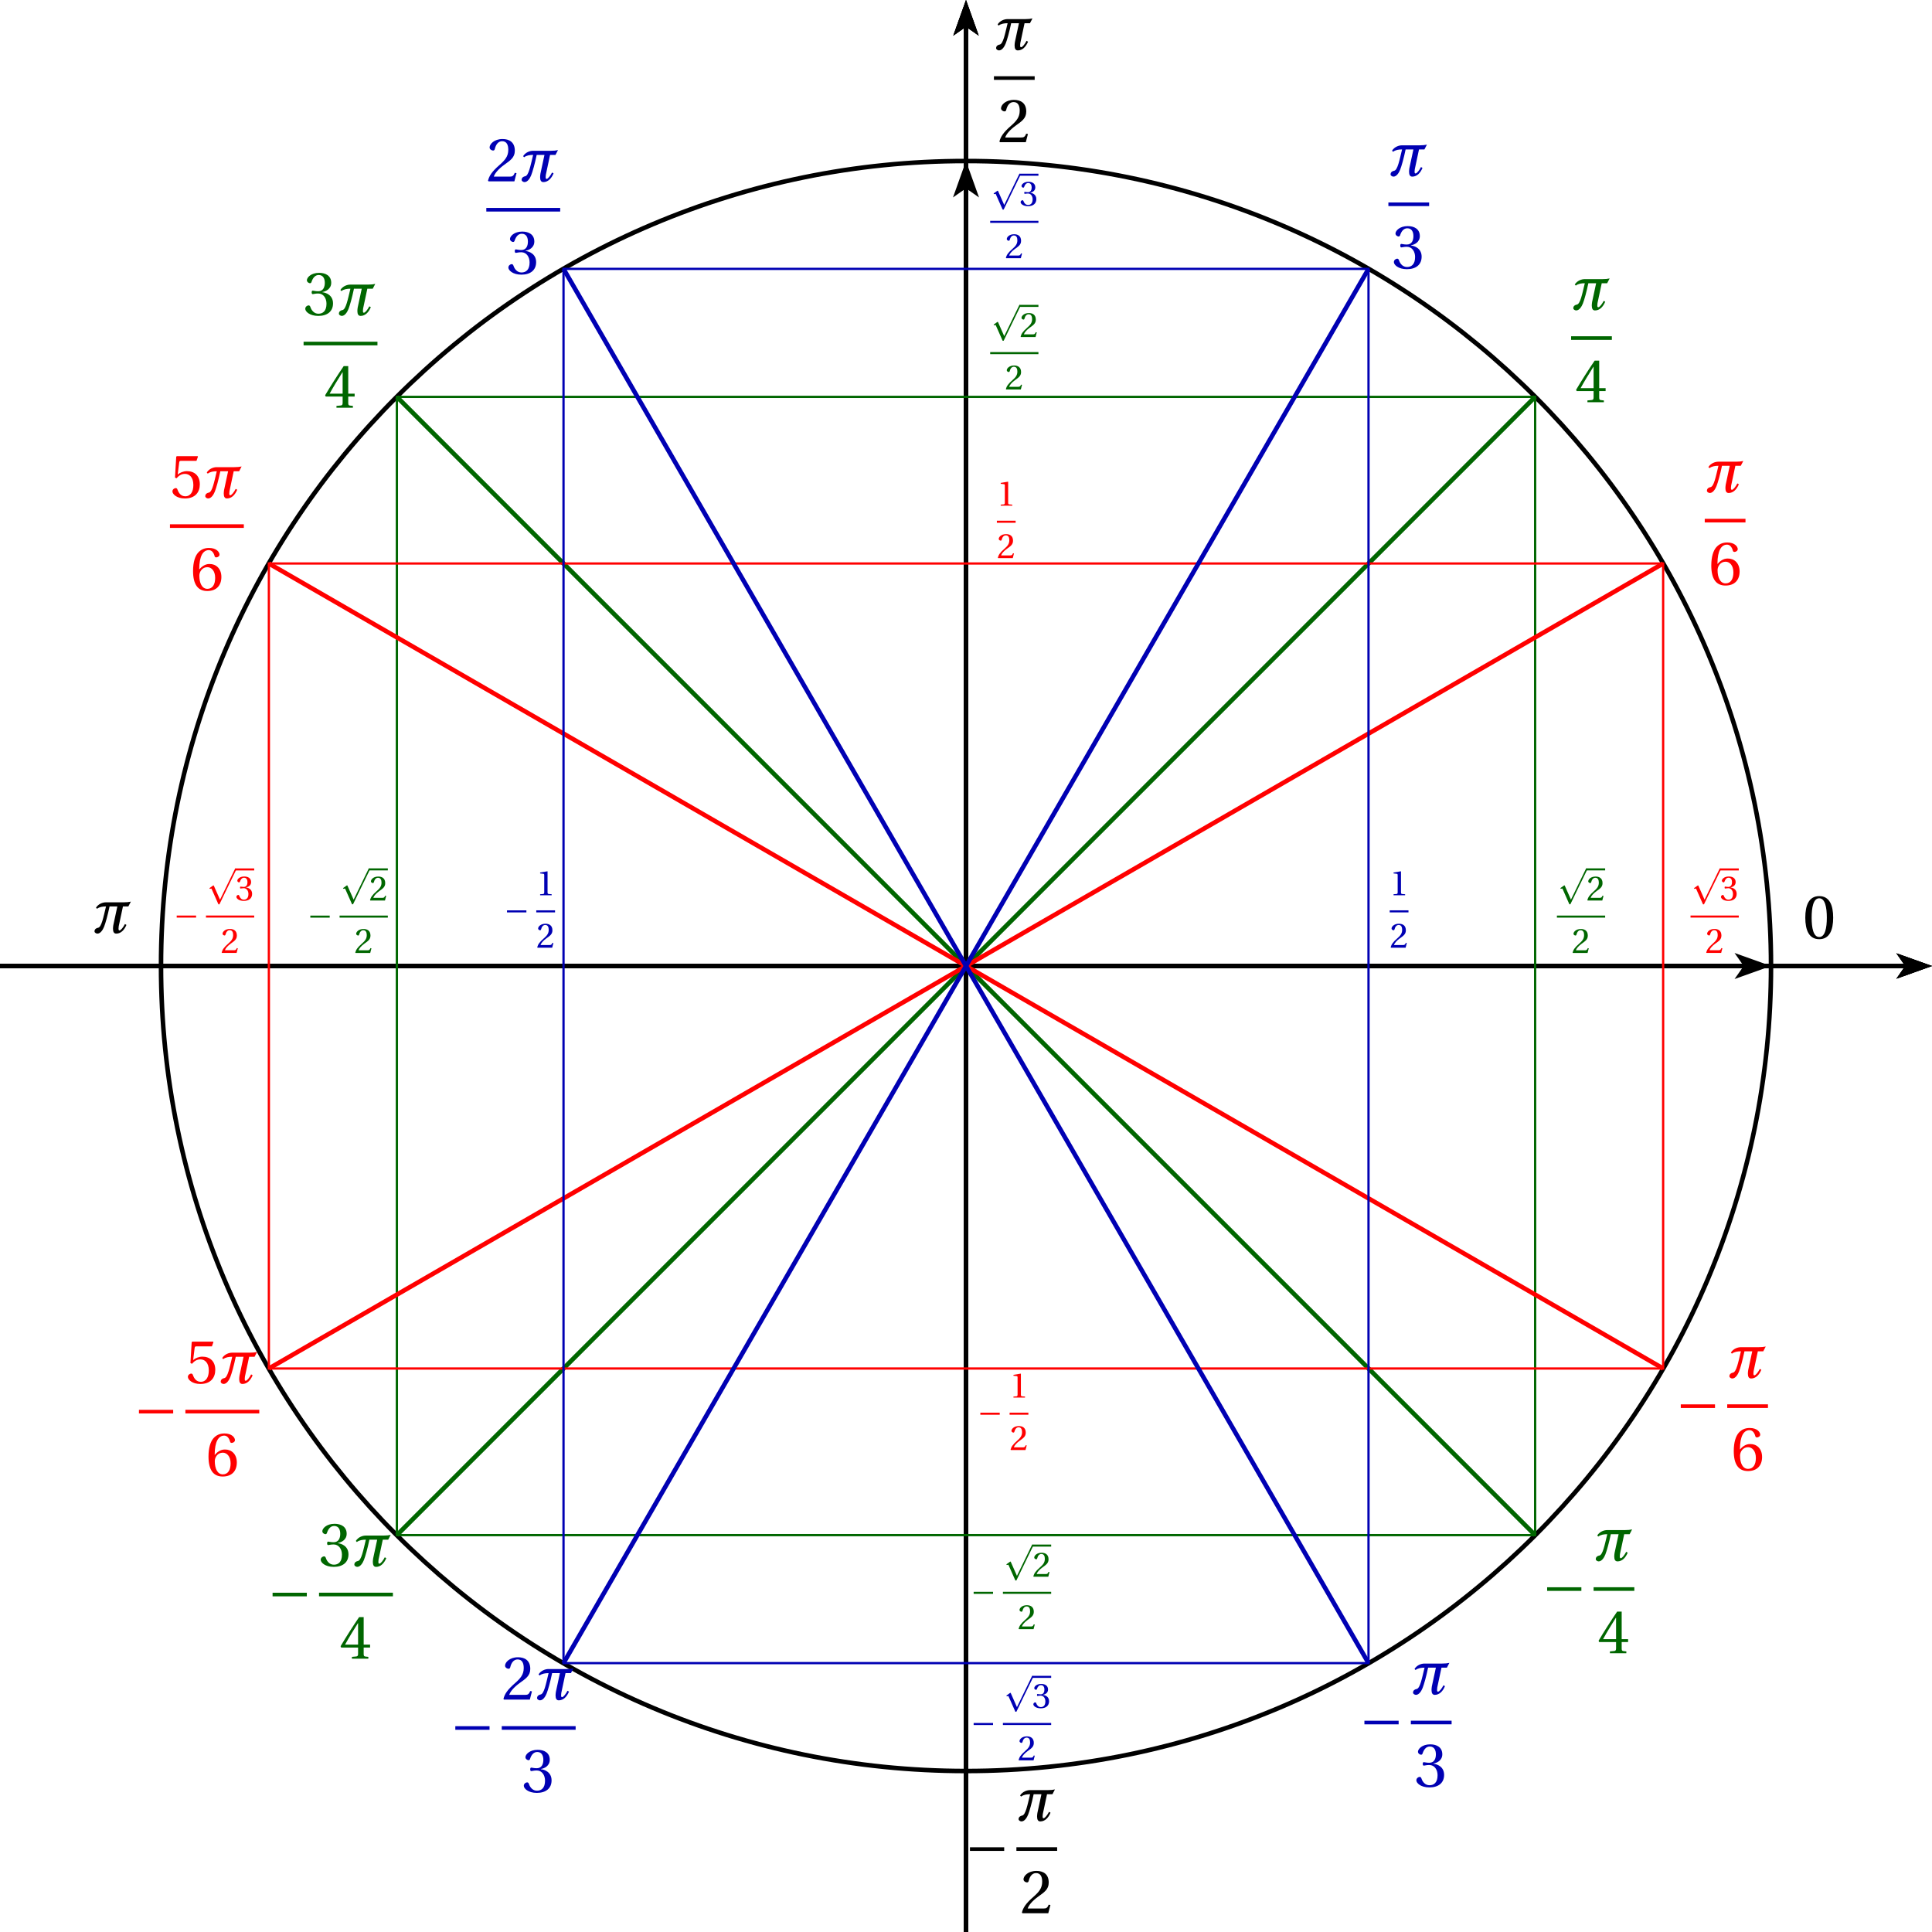 <?xml version='1.0' encoding='UTF-8'?>
<!-- This file was generated by dvisvgm 2.2 -->
<svg height='340.156pt' version='1.1' viewBox='30.598 21.555 340.156 340.156' width='340.156pt' xmlns='http://www.w3.org/2000/svg' xmlns:xlink='http://www.w3.org/1999/xlink'>
<defs>
<clipPath id='clip1'>
<path d='M30.598 361.711V21.554H370.754V361.711Z'/>
</clipPath>
<path d='M5.742 -1.556C5.457 -0.997 5.019 -0.427 4.778 -0.427C4.646 -0.427 4.613 -0.559 4.613 -0.756C4.613 -0.877 4.624 -1.019 4.646 -1.162L5.391 -4.657H6.344L6.783 -5.501C6.465 -5.424 6.016 -5.38 5.501 -5.38H2.389C1.83 -5.38 1.063 -5.106 0.647 -4.438L0.822 -4.241C1.26 -4.58 1.83 -4.657 2.411 -4.657C1.94 -2.728 1.622 -1.008 1.008 -0.899C0.734 -0.855 0.384 -0.679 0.384 -0.263C0.384 -0.011 0.723 0.131 0.888 0.131C1.468 0.131 1.874 -0.592 2.071 -1.085C2.323 -1.72 2.707 -3.09 3.035 -4.657H4.405L3.693 -1.348C3.66 -1.118 3.638 -0.909 3.638 -0.734C3.638 -0.175 3.813 0.131 4.208 0.131C5.008 0.131 5.621 -0.482 6.005 -1.403L5.742 -1.556Z' id='g12-188'/>
<path d='M2.471 5.148L1.397 2.713C1.372 2.664 1.36 2.627 1.316 2.627C1.298 2.627 1.292 2.633 1.229 2.676L0.602 3.123L0.689 3.241C0.789 3.216 0.888 3.192 0.95 3.192C0.962 3.192 0.969 3.192 0.969 3.198L2.192 5.961H2.372C2.372 5.961 5.259 -0.012 5.278 -0.019C5.309 -0.087 5.297 -0.093 5.297 -0.124C5.297 -0.192 5.278 -0.36 5.203 -0.36H5.148L2.471 5.148Z' id='g1-112'/>
<path d='M3.943 -1.571V-1.931H0.528V-1.571H3.943Z' id='g1-161'/>
<use id='g17-48' transform='scale(1.765)' xlink:href='#g3-48'/>
<use id='g17-50' transform='scale(1.765)' xlink:href='#g3-50'/>
<use id='g17-51' transform='scale(1.765)' xlink:href='#g3-51'/>
<use id='g17-52' transform='scale(1.765)' xlink:href='#g3-52'/>
<use id='g17-53' transform='scale(1.765)' xlink:href='#g3-53'/>
<use id='g17-54' transform='scale(1.765)' xlink:href='#g3-54'/>
<use id='g8-161' transform='scale(1.765)' xlink:href='#g1-161'/>
<use id='g5-49' xlink:href='#g3-49'/>
<use id='g5-50' xlink:href='#g3-50'/>
<use id='g5-51' xlink:href='#g3-51'/>
<path d='M1.645 -4.005C2.235 -4.005 2.403 -3.086 2.403 -2.074S2.235 -0.143 1.645 -0.143S0.888 -1.062 0.888 -2.074S1.056 -4.005 1.645 -4.005ZM1.645 -4.222C0.621 -4.222 0.255 -3.316 0.255 -2.074S0.621 0.075 1.645 0.075S3.036 -0.832 3.036 -2.074S2.67 -4.222 1.645 -4.222Z' id='g3-48'/>
<path d='M2.713 0V-0.18L2.192 -0.224C2.062 -0.236 1.987 -0.286 1.987 -0.528V-4.185L1.956 -4.222L0.677 -4.005V-3.85L1.254 -3.781C1.36 -3.769 1.403 -3.719 1.403 -3.539V-0.528C1.403 -0.41 1.385 -0.335 1.347 -0.292C1.316 -0.248 1.267 -0.23 1.198 -0.224L0.677 -0.18V0H2.713Z' id='g3-49'/>
<path d='M3.012 -0.82L2.838 -0.851C2.707 -0.515 2.583 -0.472 2.335 -0.472H0.745C0.844 -0.795 1.211 -1.236 1.788 -1.652C2.384 -2.086 2.844 -2.366 2.844 -3.061C2.844 -3.924 2.273 -4.222 1.621 -4.222C0.77 -4.222 0.329 -3.707 0.329 -3.384C0.329 -3.173 0.565 -3.074 0.671 -3.074C0.782 -3.074 0.826 -3.136 0.851 -3.241C0.95 -3.664 1.192 -4.005 1.577 -4.005C2.055 -4.005 2.192 -3.601 2.192 -3.148C2.192 -2.484 1.857 -2.111 1.316 -1.633C0.553 -0.969 0.286 -0.546 0.168 -0.062L0.23 0H2.8L3.012 -0.82Z' id='g3-50'/>
<path d='M0.807 -2.273C0.807 -2.167 0.838 -2.099 0.919 -2.099C0.993 -2.099 1.161 -2.161 1.459 -2.161C1.987 -2.161 2.285 -1.683 2.285 -1.143C2.285 -0.404 1.919 -0.143 1.478 -0.143C1.068 -0.143 0.801 -0.453 0.683 -0.801C0.646 -0.919 0.584 -0.975 0.497 -0.975C0.385 -0.975 0.168 -0.857 0.168 -0.633C0.168 -0.366 0.596 0.075 1.472 0.075C2.372 0.075 2.937 -0.379 2.937 -1.174C2.937 -2.006 2.223 -2.254 1.881 -2.285V-2.31C2.217 -2.366 2.757 -2.614 2.757 -3.229C2.757 -3.918 2.217 -4.222 1.552 -4.222C0.733 -4.222 0.329 -3.75 0.329 -3.483C0.329 -3.291 0.546 -3.185 0.633 -3.185C0.714 -3.185 0.764 -3.229 0.789 -3.31C0.925 -3.732 1.161 -4.005 1.509 -4.005C1.999 -4.005 2.117 -3.57 2.117 -3.223C2.117 -2.85 1.987 -2.384 1.459 -2.384C1.161 -2.384 0.993 -2.446 0.919 -2.446C0.838 -2.446 0.807 -2.384 0.807 -2.273Z' id='g3-51'/>
<path d='M1.863 -1.111V-0.478C1.863 -0.267 1.794 -0.23 1.645 -0.217L1.248 -0.18V0H2.887V-0.18L2.608 -0.211C2.465 -0.23 2.422 -0.267 2.422 -0.478V-1.111H3.061V-1.403H2.422V-4.148H1.968C1.385 -3.291 0.689 -2.211 0.118 -1.242L0.174 -1.111H1.863ZM0.565 -1.403C0.938 -2.08 1.372 -2.794 1.85 -3.546H1.863V-1.403H0.565Z' id='g3-52'/>
<path d='M2.645 -3.676L2.794 -4.098L2.763 -4.148H0.689L0.627 -4.092L0.503 -2.012L0.652 -1.937C0.913 -2.235 1.167 -2.378 1.503 -2.378C1.9 -2.378 2.335 -2.086 2.335 -1.267C2.335 -0.627 2.074 -0.143 1.534 -0.143C1.099 -0.143 0.876 -0.459 0.751 -0.813C0.72 -0.907 0.664 -0.962 0.577 -0.962C0.453 -0.962 0.248 -0.838 0.248 -0.633C0.248 -0.348 0.683 0.075 1.49 0.075C2.515 0.075 2.98 -0.546 2.98 -1.335C2.98 -2.204 2.434 -2.651 1.695 -2.651C1.354 -2.651 0.987 -2.502 0.789 -2.322L0.776 -2.335L0.919 -3.496C0.938 -3.651 0.981 -3.676 1.099 -3.676H2.645Z' id='g3-53'/>
<path d='M1.689 0.075C2.608 0.075 3.098 -0.484 3.098 -1.329C3.098 -2.167 2.558 -2.633 1.912 -2.62C1.441 -2.633 1.068 -2.291 0.9 -2.086H0.888C0.894 -3.452 1.285 -4.005 1.844 -4.005C2.13 -4.005 2.329 -3.763 2.422 -3.409C2.44 -3.334 2.49 -3.279 2.583 -3.279C2.72 -3.279 2.912 -3.384 2.912 -3.558C2.912 -3.806 2.608 -4.222 1.863 -4.222C1.372 -4.222 1.025 -4.036 0.764 -3.738C0.484 -3.415 0.273 -2.819 0.273 -1.919C0.273 -0.577 0.758 0.075 1.689 0.075ZM1.701 -2.304C2.093 -2.304 2.478 -1.95 2.478 -1.236C2.478 -0.584 2.223 -0.143 1.701 -0.143C1.161 -0.143 0.9 -0.72 0.9 -1.465C0.9 -1.844 1.18 -2.304 1.701 -2.304Z' id='g3-54'/>
</defs>
<g id='page1'>
<path clip-path='url(#clip1)' d='M364.48 193.875L370.754 191.633L364.48 189.391L366.047 191.633'/>
<path clip-path='url(#clip1)' d='M30.598 191.633H366.047' fill='none' stroke='#000000' stroke-miterlimit='10' stroke-width='0.747'/>
<path clip-path='url(#clip1)' d='M200.676 193.625V191.633' fill='none' stroke='#000000' stroke-miterlimit='10' stroke-width='0.399'/>
<path clip-path='url(#clip1)' d='M200.676 193.625V191.633' fill='none' stroke='#000000' stroke-miterlimit='10' stroke-width='0.399'/>
<path clip-path='url(#clip1)' d='M202.918 27.832L200.676 21.555L198.434 27.832L200.676 26.262'/>
<path clip-path='url(#clip1)' d='M200.676 361.711V26.262' fill='none' stroke='#000000' stroke-miterlimit='10' stroke-width='0.747'/>
<path clip-path='url(#clip1)' d='M364.48 193.875L370.754 191.633L364.48 189.391L366.047 191.633'/>
<path clip-path='url(#clip1)' d='M30.598 191.633H366.047' fill='none' stroke='#000000' stroke-miterlimit='10' stroke-width='0.747'/>
<path clip-path='url(#clip1)' d='M202.918 27.832L200.676 21.555L198.434 27.832L200.676 26.262'/>
<path clip-path='url(#clip1)' d='M200.676 361.711V26.262' fill='none' stroke='#000000' stroke-miterlimit='10' stroke-width='0.747'/>
<path clip-path='url(#clip1)' d='M198.684 191.633H200.676' fill='none' stroke='#000000' stroke-miterlimit='10' stroke-width='0.399'/>
<path clip-path='url(#clip1)' d='M198.684 191.633H200.676' fill='none' stroke='#000000' stroke-miterlimit='10' stroke-width='0.399'/>
<path clip-path='url(#clip1)' d='M202.918 27.832L200.676 21.555L198.434 27.832L200.676 26.262'/>
<path clip-path='url(#clip1)' d='M200.676 361.711V26.262' fill='none' stroke='#000000' stroke-miterlimit='10' stroke-width='0.747'/>
<path clip-path='url(#clip1)' d='M364.48 193.875L370.754 191.633L364.48 189.391L366.047 191.633'/>
<path clip-path='url(#clip1)' d='M30.598 191.633H366.047' fill='none' stroke='#000000' stroke-miterlimit='10' stroke-width='0.747'/>
<path clip-path='url(#clip1)' d='M342.41 191.633V191.633C342.41 113.359 278.949 49.903 200.676 49.903C122.402 49.903 58.946 113.359 58.946 191.633C58.946 269.906 122.402 333.367 200.676 333.367C278.949 333.367 342.41 269.906 342.41 191.633Z' fill='none' stroke='#000000' stroke-miterlimit='10' stroke-width='0.797'/>
<path clip-path='url(#clip1)' d='M335.992 193.926L342.41 191.633L335.992 189.34L337.598 191.633'/>
<path clip-path='url(#clip1)' d='M200.676 191.633H337.598' fill='none' stroke='#000000' stroke-miterlimit='10' stroke-width='0.797'/>
<path clip-path='url(#clip1)' d='M202.969 56.316L200.676 49.902L198.387 56.316L200.676 54.711'/>
<path clip-path='url(#clip1)' d='M200.676 191.633V54.711' fill='none' stroke='#000000' stroke-miterlimit='10' stroke-width='0.797'/>
<path clip-path='url(#clip1)' d='M201.496 191.5C201.496 190.95 201.05 190.504 200.5 190.504C199.95 190.504 199.504 190.95 199.504 191.5S199.95 192.496 200.5 192.496C201.05 192.496 201.496 192.05 201.496 191.5Z' fill-rule='evenodd'/>
<path clip-path='url(#clip1)' d='M100.473 191.633V291.836H300.883V91.43H100.473Z' fill='none' stroke='#006600' stroke-miterlimit='10' stroke-width='0.399'/>
<path clip-path='url(#clip1)' d='M100.473 291.836L300.883 91.43' fill='none' stroke='#006600' stroke-miterlimit='10' stroke-width='0.797'/>
<path clip-path='url(#clip1)' d='M100.473 91.43L300.883 291.836' fill='none' stroke='#006600' stroke-miterlimit='10' stroke-width='0.797'/>
<path clip-path='url(#clip1)' d='M77.937 191.633V262.5H323.418V120.766H77.937Z' fill='none' stroke='#ff0000' stroke-miterlimit='10' stroke-width='0.399'/>
<path clip-path='url(#clip1)' d='M77.937 262.5L323.418 120.766' fill='none' stroke='#ff0000' stroke-miterlimit='10' stroke-width='0.797'/>
<path clip-path='url(#clip1)' d='M323.418 262.5L77.937 120.766' fill='none' stroke='#ff0000' stroke-miterlimit='10' stroke-width='0.797'/>
<g fill='#ff0000' transform='matrix(1 0 0 1 133.653 -77.953)'>
<use x='197.09' xlink:href='#g12-188' y='186.175'/>
</g>
<rect fill='#ff0000' height='0.638' transform='matrix(1 0 0 1 133.653 -77.953)' width='7.173' x='197.09' y='190.854'/>
<g fill='#ff0000' transform='matrix(1 0 0 1 133.653 -77.953)'>
<use x='197.76' xlink:href='#g17-54' y='202.47'/>
</g>
<g fill='#ff0000' transform='matrix(1 0 0 1 -133.653 -77.953)'>
<use x='194.173' xlink:href='#g17-53' y='187.138'/>
<use x='200.007' xlink:href='#g12-188' y='187.138'/>
</g>
<rect fill='#ff0000' height='0.638' transform='matrix(1 0 0 1 -133.653 -77.953)' width='13.007' x='194.173' y='191.816'/>
<g fill='#ff0000' transform='matrix(1 0 0 1 -133.653 -77.953)'>
<use x='197.76' xlink:href='#g17-54' y='203.433'/>
</g>
<g fill='#ff0000' transform='matrix(1 0 0 1 -133.653 77.953)'>
<use x='187.783' xlink:href='#g8-161' y='195.231'/>
<use x='196.893' xlink:href='#g17-53' y='187.138'/>
<use x='202.727' xlink:href='#g12-188' y='187.138'/>
</g>
<rect fill='#ff0000' height='0.638' transform='matrix(1 0 0 1 -133.653 77.953)' width='13.007' x='196.893' y='191.816'/>
<g fill='#ff0000' transform='matrix(1 0 0 1 -133.653 77.953)'>
<use x='200.479' xlink:href='#g17-54' y='203.433'/>
</g>
<g fill='#ff0000' transform='matrix(1 0 0 1 133.653 77.953)'>
<use x='191.937' xlink:href='#g8-161' y='194.269'/>
<use x='201.047' xlink:href='#g12-188' y='186.175'/>
</g>
<rect fill='#ff0000' height='0.638' transform='matrix(1 0 0 1 133.653 77.953)' width='7.173' x='201.047' y='190.854'/>
<g fill='#ff0000' transform='matrix(1 0 0 1 133.653 77.953)'>
<use x='201.717' xlink:href='#g17-54' y='202.47'/>
</g>
<g fill='#ff0000' transform='matrix(1 0 0 1 7.087 78.52)'>
<use x='195.586' xlink:href='#g1-161' y='193.689'/>
<use x='201.266' xlink:href='#g5-49' y='189.103'/>
</g>
<rect fill='#ff0000' height='0.361' transform='matrix(1 0 0 1 7.087 78.52)' width='3.306' x='201.266' y='191.754'/>
<g fill='#ff0000' transform='matrix(1 0 0 1 7.087 78.52)'>
<use x='201.266' xlink:href='#g5-50' y='198.336'/>
</g>
<g fill='#ff0000' transform='matrix(1 0 0 1 7.087 -78.52)'>
<use x='199.024' xlink:href='#g5-49' y='189.103'/>
</g>
<rect fill='#ff0000' height='0.361' transform='matrix(1 0 0 1 7.087 -78.52)' width='3.306' x='199.024' y='191.754'/>
<g fill='#ff0000' transform='matrix(1 0 0 1 7.087 -78.52)'>
<use x='199.024' xlink:href='#g5-50' y='198.336'/>
</g>
<g fill='#ff0000' transform='matrix(1 0 0 1 131.81 -9.922)'>
<use x='196.429' xlink:href='#g1-112' y='184.732'/>
</g>
<rect fill='#ff0000' height='0.359' transform='matrix(1 0 0 1 131.81 -9.922)' width='3.306' x='201.618' y='184.373'/>
<g fill='#ff0000' transform='matrix(1 0 0 1 131.81 -9.922)'>
<use x='201.618' xlink:href='#g5-51' y='190.018'/>
</g>
<rect fill='#ff0000' height='0.361' transform='matrix(1 0 0 1 131.81 -9.922)' width='8.495' x='196.429' y='192.669'/>
<g fill='#ff0000' transform='matrix(1 0 0 1 131.81 -9.922)'>
<use x='199.024' xlink:href='#g5-50' y='199.252'/>
</g>
<g fill='#ff0000' transform='matrix(1 0 0 1 -131.81 -9.922)'>
<use x='192.991' xlink:href='#g1-161' y='194.605'/>
<use x='198.671' xlink:href='#g1-112' y='184.732'/>
</g>
<rect fill='#ff0000' height='0.359' transform='matrix(1 0 0 1 -131.81 -9.922)' width='3.306' x='203.861' y='184.373'/>
<g fill='#ff0000' transform='matrix(1 0 0 1 -131.81 -9.922)'>
<use x='203.861' xlink:href='#g5-51' y='190.018'/>
</g>
<rect fill='#ff0000' height='0.361' transform='matrix(1 0 0 1 -131.81 -9.922)' width='8.495' x='198.671' y='192.669'/>
<g fill='#ff0000' transform='matrix(1 0 0 1 -131.81 -9.922)'>
<use x='201.266' xlink:href='#g5-50' y='199.252'/>
</g>
<g fill='#006600' transform='matrix(1 0 0 1 110.125 -110.125)'>
<use x='197.09' xlink:href='#g12-188' y='186.205'/>
</g>
<rect fill='#006600' height='0.638' transform='matrix(1 0 0 1 110.125 -110.125)' width='7.173' x='197.09' y='190.884'/>
<g fill='#006600' transform='matrix(1 0 0 1 110.125 -110.125)'>
<use x='197.76' xlink:href='#g17-52' y='202.5'/>
</g>
<g fill='#006600' transform='matrix(1 0 0 1 -110.125 -110.125)'>
<use x='194.173' xlink:href='#g17-51' y='187.168'/>
<use x='200.007' xlink:href='#g12-188' y='187.168'/>
</g>
<rect fill='#006600' height='0.638' transform='matrix(1 0 0 1 -110.125 -110.125)' width='13.007' x='194.173' y='191.846'/>
<g fill='#006600' transform='matrix(1 0 0 1 -110.125 -110.125)'>
<use x='197.76' xlink:href='#g17-52' y='203.463'/>
</g>
<g fill='#006600' transform='matrix(1 0 0 1 -110.125 110.125)'>
<use x='187.783' xlink:href='#g8-161' y='195.261'/>
<use x='196.893' xlink:href='#g17-51' y='187.168'/>
<use x='202.727' xlink:href='#g12-188' y='187.168'/>
</g>
<rect fill='#006600' height='0.638' transform='matrix(1 0 0 1 -110.125 110.125)' width='13.007' x='196.893' y='191.846'/>
<g fill='#006600' transform='matrix(1 0 0 1 -110.125 110.125)'>
<use x='200.479' xlink:href='#g17-52' y='203.463'/>
</g>
<g fill='#006600' transform='matrix(1 0 0 1 110.125 110.125)'>
<use x='191.937' xlink:href='#g8-161' y='194.299'/>
<use x='201.047' xlink:href='#g12-188' y='186.205'/>
</g>
<rect fill='#006600' height='0.638' transform='matrix(1 0 0 1 110.125 110.125)' width='7.173' x='201.047' y='190.884'/>
<g fill='#006600' transform='matrix(1 0 0 1 110.125 110.125)'>
<use x='201.717' xlink:href='#g17-52' y='202.5'/>
</g>
<g fill='#006600' transform='matrix(1 0 0 1 8.504 109.134)'>
<use x='192.991' xlink:href='#g1-161' y='194.613'/>
<use x='198.671' xlink:href='#g1-112' y='184.723'/>
</g>
<rect fill='#006600' height='0.359' transform='matrix(1 0 0 1 8.504 109.134)' width='3.306' x='203.861' y='184.364'/>
<g fill='#006600' transform='matrix(1 0 0 1 8.504 109.134)'>
<use x='203.861' xlink:href='#g5-50' y='190.027'/>
</g>
<rect fill='#006600' height='0.361' transform='matrix(1 0 0 1 8.504 109.134)' width='8.495' x='198.671' y='192.678'/>
<g fill='#006600' transform='matrix(1 0 0 1 8.504 109.134)'>
<use x='201.266' xlink:href='#g5-50' y='199.261'/>
</g>
<g fill='#006600' transform='matrix(1 0 0 1 8.504 -109.134)'>
<use x='196.429' xlink:href='#g1-112' y='184.723'/>
</g>
<rect fill='#006600' height='0.359' transform='matrix(1 0 0 1 8.504 -109.134)' width='3.306' x='201.618' y='184.364'/>
<g fill='#006600' transform='matrix(1 0 0 1 8.504 -109.134)'>
<use x='201.618' xlink:href='#g5-50' y='190.027'/>
</g>
<rect fill='#006600' height='0.361' transform='matrix(1 0 0 1 8.504 -109.134)' width='8.495' x='196.429' y='192.678'/>
<g fill='#006600' transform='matrix(1 0 0 1 8.504 -109.134)'>
<use x='199.024' xlink:href='#g5-50' y='199.261'/>
</g>
<g fill='#006600' transform='matrix(1 0 0 1 108.285 -9.922)'>
<use x='196.429' xlink:href='#g1-112' y='184.723'/>
</g>
<rect fill='#006600' height='0.359' transform='matrix(1 0 0 1 108.285 -9.922)' width='3.306' x='201.618' y='184.364'/>
<g fill='#006600' transform='matrix(1 0 0 1 108.285 -9.922)'>
<use x='201.618' xlink:href='#g5-50' y='190.027'/>
</g>
<rect fill='#006600' height='0.361' transform='matrix(1 0 0 1 108.285 -9.922)' width='8.495' x='196.429' y='192.678'/>
<g fill='#006600' transform='matrix(1 0 0 1 108.285 -9.922)'>
<use x='199.024' xlink:href='#g5-50' y='199.261'/>
</g>
<g fill='#006600' transform='matrix(1 0 0 1 -108.285 -9.922)'>
<use x='192.991' xlink:href='#g1-161' y='194.613'/>
<use x='198.671' xlink:href='#g1-112' y='184.723'/>
</g>
<rect fill='#006600' height='0.359' transform='matrix(1 0 0 1 -108.285 -9.922)' width='3.306' x='203.861' y='184.364'/>
<g fill='#006600' transform='matrix(1 0 0 1 -108.285 -9.922)'>
<use x='203.861' xlink:href='#g5-50' y='190.027'/>
</g>
<rect fill='#006600' height='0.361' transform='matrix(1 0 0 1 -108.285 -9.922)' width='8.495' x='198.671' y='192.678'/>
<g fill='#006600' transform='matrix(1 0 0 1 -108.285 -9.922)'>
<use x='201.266' xlink:href='#g5-50' y='199.261'/>
</g>
<path clip-path='url(#clip1)' d='M129.813 191.633V314.371H271.543V68.894H129.813Z' fill='none' stroke='#0000b3' stroke-miterlimit='10' stroke-width='0.399'/>
<path clip-path='url(#clip1)' d='M129.813 314.371L271.543 68.894' fill='none' stroke='#0000b3' stroke-miterlimit='10' stroke-width='0.797'/>
<path clip-path='url(#clip1)' d='M129.813 68.894L271.543 314.371' fill='none' stroke='#0000b3' stroke-miterlimit='10' stroke-width='0.797'/>
<g fill='#0000b3' transform='matrix(1 0 0 1 77.953 -133.653)'>
<use x='197.09' xlink:href='#g12-188' y='186.175'/>
</g>
<rect fill='#0000b3' height='0.638' transform='matrix(1 0 0 1 77.953 -133.653)' width='7.173' x='197.09' y='190.854'/>
<g fill='#0000b3' transform='matrix(1 0 0 1 77.953 -133.653)'>
<use x='197.76' xlink:href='#g17-51' y='202.47'/>
</g>
<g fill='#0000b3' transform='matrix(1 0 0 1 -77.953 -133.653)'>
<use x='194.173' xlink:href='#g17-50' y='187.138'/>
<use x='200.007' xlink:href='#g12-188' y='187.138'/>
</g>
<rect fill='#0000b3' height='0.638' transform='matrix(1 0 0 1 -77.953 -133.653)' width='13.007' x='194.173' y='191.816'/>
<g fill='#0000b3' transform='matrix(1 0 0 1 -77.953 -133.653)'>
<use x='197.76' xlink:href='#g17-51' y='203.433'/>
</g>
<g fill='#0000b3' transform='matrix(1 0 0 1 -77.953 133.653)'>
<use x='187.783' xlink:href='#g8-161' y='195.231'/>
<use x='196.893' xlink:href='#g17-50' y='187.138'/>
<use x='202.727' xlink:href='#g12-188' y='187.138'/>
</g>
<rect fill='#0000b3' height='0.638' transform='matrix(1 0 0 1 -77.953 133.653)' width='13.007' x='196.893' y='191.816'/>
<g fill='#0000b3' transform='matrix(1 0 0 1 -77.953 133.653)'>
<use x='200.479' xlink:href='#g17-51' y='203.433'/>
</g>
<g fill='#0000b3' transform='matrix(1 0 0 1 77.953 133.653)'>
<use x='191.937' xlink:href='#g8-161' y='194.269'/>
<use x='201.047' xlink:href='#g12-188' y='186.175'/>
</g>
<rect fill='#0000b3' height='0.638' transform='matrix(1 0 0 1 77.953 133.653)' width='7.173' x='201.047' y='190.854'/>
<g fill='#0000b3' transform='matrix(1 0 0 1 77.953 133.653)'>
<use x='201.717' xlink:href='#g17-51' y='202.47'/>
</g>
<g fill='#0000b3' transform='matrix(1 0 0 1 8.504 132.236)'>
<use x='192.991' xlink:href='#g1-161' y='194.605'/>
<use x='198.671' xlink:href='#g1-112' y='184.732'/>
</g>
<rect fill='#0000b3' height='0.359' transform='matrix(1 0 0 1 8.504 132.236)' width='3.306' x='203.861' y='184.373'/>
<g fill='#0000b3' transform='matrix(1 0 0 1 8.504 132.236)'>
<use x='203.861' xlink:href='#g5-51' y='190.018'/>
</g>
<rect fill='#0000b3' height='0.361' transform='matrix(1 0 0 1 8.504 132.236)' width='8.495' x='198.671' y='192.669'/>
<g fill='#0000b3' transform='matrix(1 0 0 1 8.504 132.236)'>
<use x='201.266' xlink:href='#g5-50' y='199.252'/>
</g>
<g fill='#0000b3' transform='matrix(1 0 0 1 8.504 -132.236)'>
<use x='196.429' xlink:href='#g1-112' y='184.732'/>
</g>
<rect fill='#0000b3' height='0.359' transform='matrix(1 0 0 1 8.504 -132.236)' width='3.306' x='201.618' y='184.373'/>
<g fill='#0000b3' transform='matrix(1 0 0 1 8.504 -132.236)'>
<use x='201.618' xlink:href='#g5-51' y='190.018'/>
</g>
<rect fill='#0000b3' height='0.361' transform='matrix(1 0 0 1 8.504 -132.236)' width='8.495' x='196.429' y='192.669'/>
<g fill='#0000b3' transform='matrix(1 0 0 1 8.504 -132.236)'>
<use x='199.024' xlink:href='#g5-50' y='199.252'/>
</g>
<g fill='#0000b3' transform='matrix(1 0 0 1 76.251 -9.922)'>
<use x='199.024' xlink:href='#g5-49' y='189.103'/>
</g>
<rect fill='#0000b3' height='0.361' transform='matrix(1 0 0 1 76.251 -9.922)' width='3.306' x='199.024' y='191.754'/>
<g fill='#0000b3' transform='matrix(1 0 0 1 76.251 -9.922)'>
<use x='199.024' xlink:href='#g5-50' y='198.336'/>
</g>
<g fill='#0000b3' transform='matrix(1 0 0 1 -76.251 -9.922)'>
<use x='195.586' xlink:href='#g1-161' y='193.689'/>
<use x='201.266' xlink:href='#g5-49' y='189.103'/>
</g>
<rect fill='#0000b3' height='0.361' transform='matrix(1 0 0 1 -76.251 -9.922)' width='3.306' x='201.266' y='191.754'/>
<g fill='#0000b3' transform='matrix(1 0 0 1 -76.251 -9.922)'>
<use x='201.266' xlink:href='#g5-50' y='198.336'/>
</g>
<g transform='matrix(1 0 0 1 150.236 -8.504)'>
<use x='197.76' xlink:href='#g17-48' y='195.285'/>
</g>
<g transform='matrix(1 0 0 1 8.504 -155.906)'>
<use x='197.09' xlink:href='#g12-188' y='186.205'/>
</g>
<rect height='0.638' transform='matrix(1 0 0 1 8.504 -155.906)' width='7.173' x='197.09' y='190.884'/>
<g transform='matrix(1 0 0 1 8.504 -155.906)'>
<use x='197.76' xlink:href='#g17-50' y='202.5'/>
</g>
<g transform='matrix(1 0 0 1 8.504 155.906)'>
<use x='191.937' xlink:href='#g8-161' y='194.299'/>
<use x='201.047' xlink:href='#g12-188' y='186.205'/>
</g>
<rect height='0.638' transform='matrix(1 0 0 1 8.504 155.906)' width='7.173' x='201.047' y='190.884'/>
<g transform='matrix(1 0 0 1 8.504 155.906)'>
<use x='201.717' xlink:href='#g17-50' y='202.5'/>
</g>
<g transform='matrix(1 0 0 1 -150.236 -8.504)'>
<use x='197.09' xlink:href='#g12-188' y='194.305'/>
</g>
</g>
</svg>